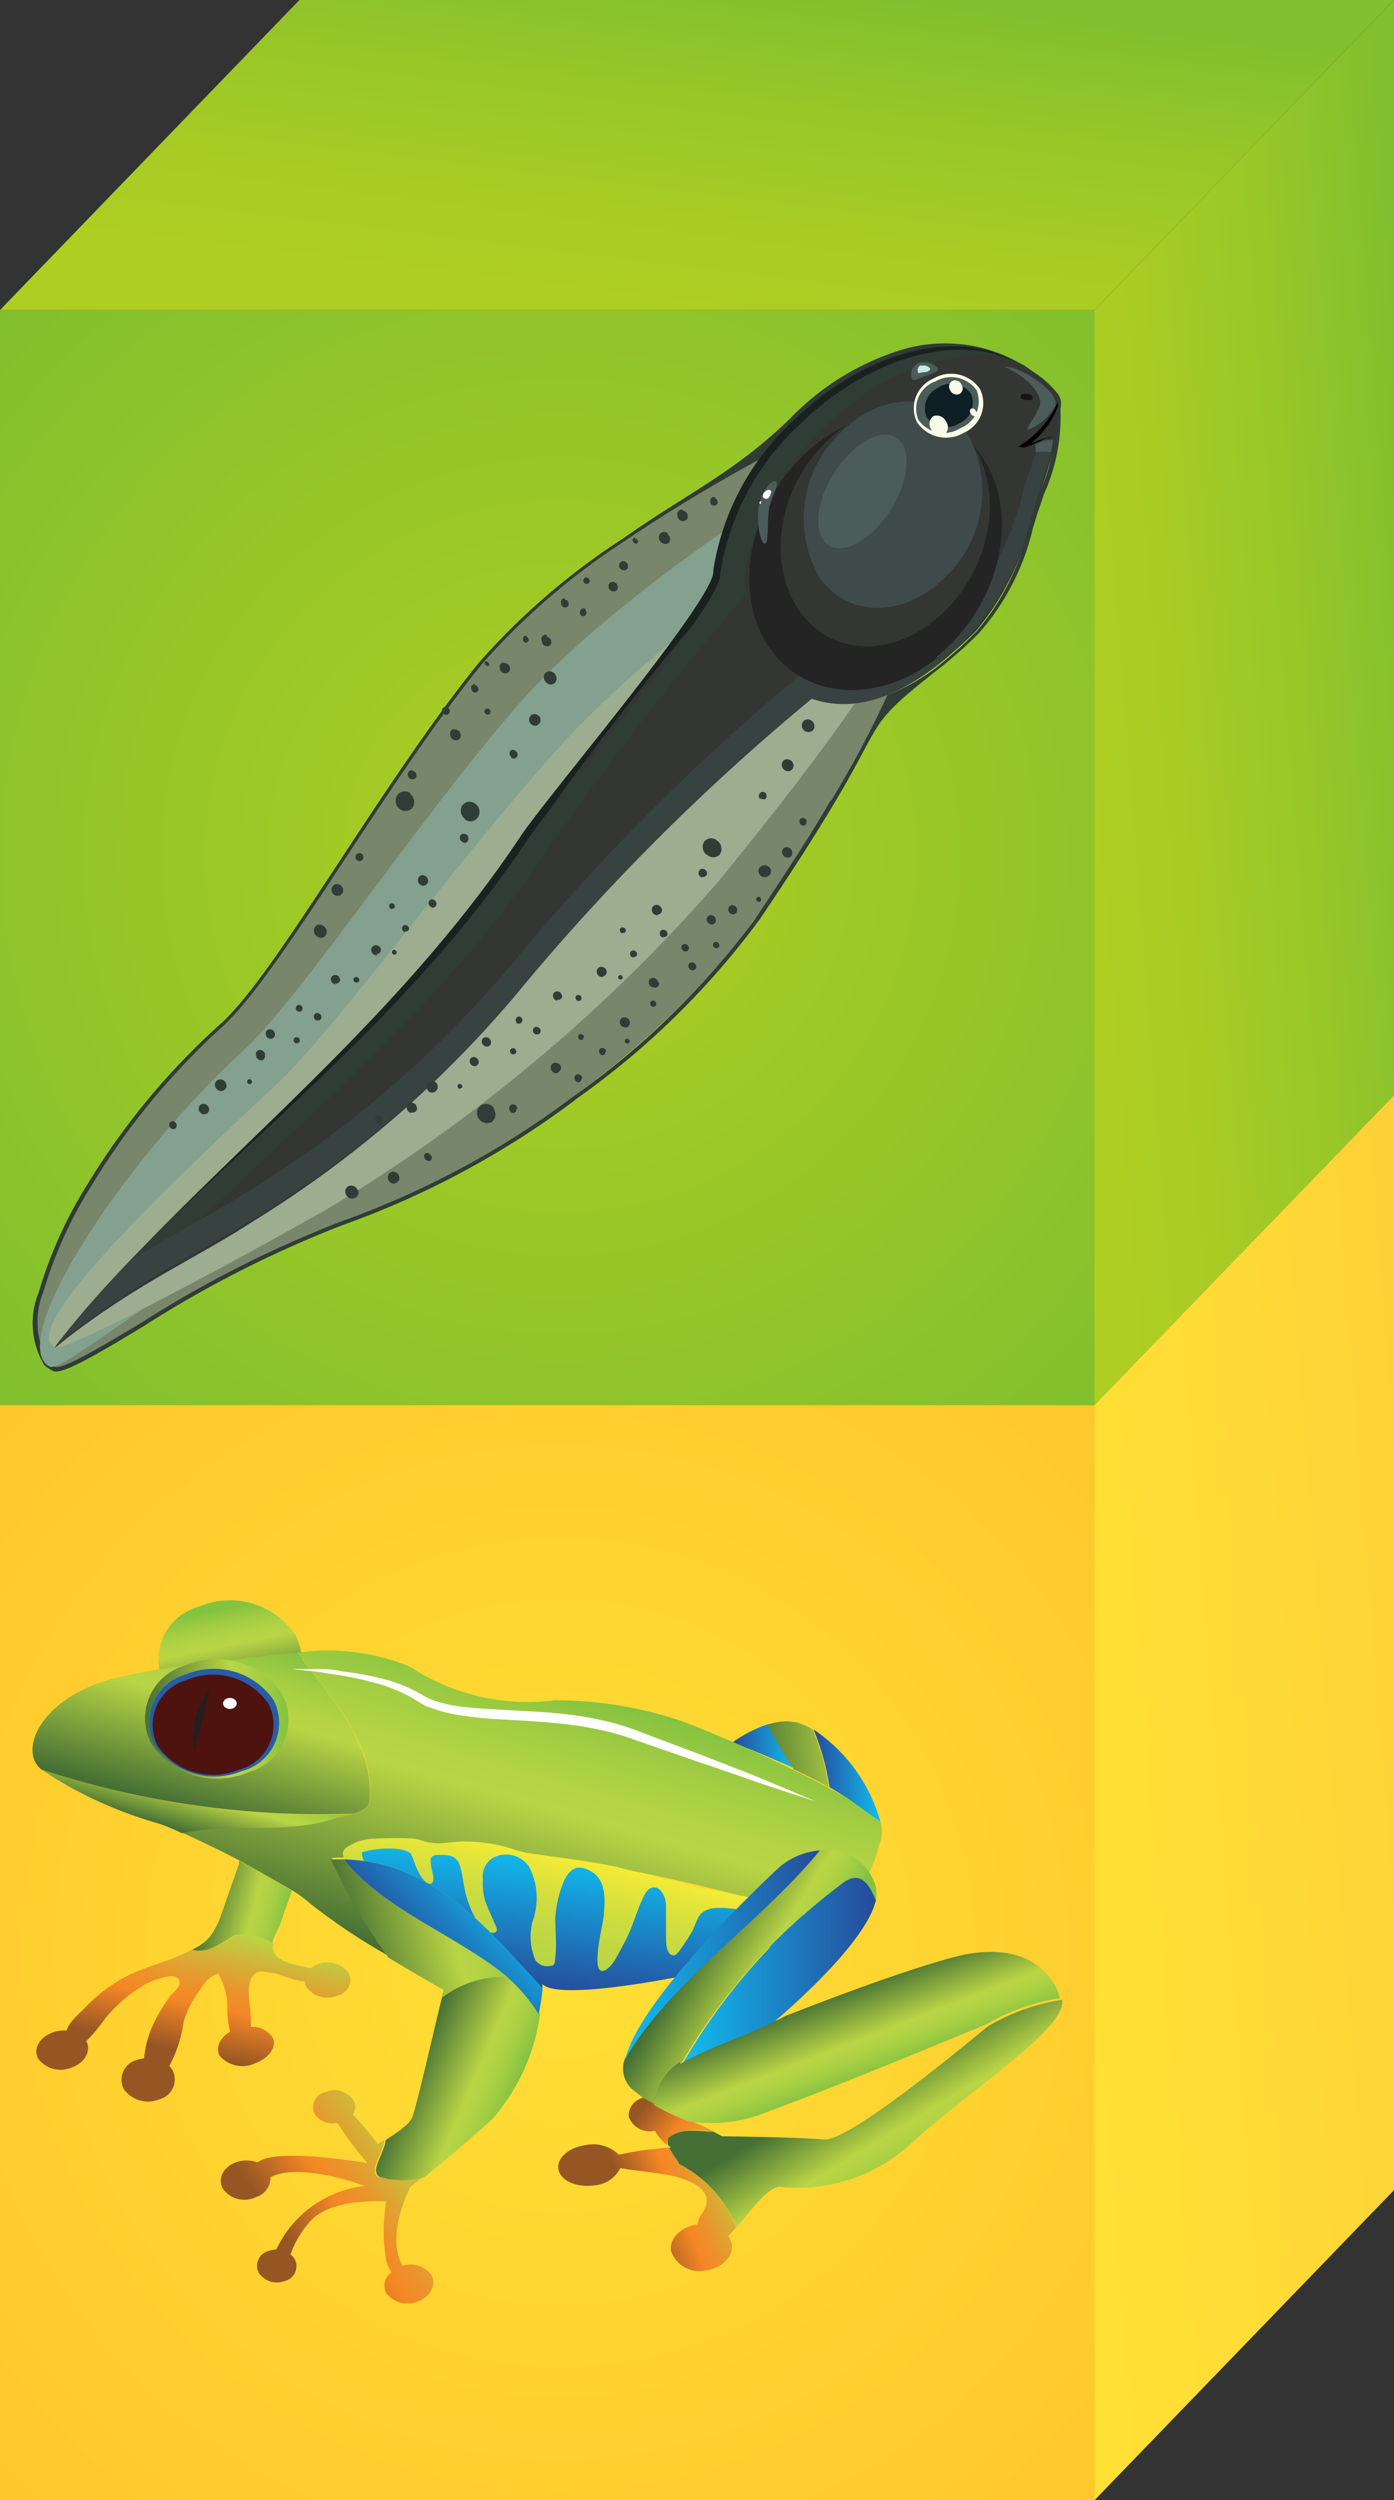 <svg id="Layer_1" data-name="Layer 1" xmlns="http://www.w3.org/2000/svg" xmlns:xlink="http://www.w3.org/1999/xlink" viewBox="0 0 53.12 95.24"><rect x="0" y="0" width="53.12" height="95.24" fill="#333333" stroke="none"/><defs><style>.cls-1{fill:url(#radial-gradient);}.cls-2{fill:url(#linear-gradient);}.cls-3{fill:url(#linear-gradient-2);}.cls-4{fill:url(#linear-gradient-3);}.cls-5{fill:url(#linear-gradient-4);}.cls-6{fill:url(#linear-gradient-5);}.cls-7{fill:url(#linear-gradient-6);}.cls-8{fill:url(#linear-gradient-7);}.cls-9{fill:url(#linear-gradient-8);}.cls-10{fill:url(#linear-gradient-9);}.cls-11{fill:url(#linear-gradient-10);}.cls-12{fill:url(#linear-gradient-11);}.cls-13{fill:url(#linear-gradient-12);}.cls-14{fill:url(#linear-gradient-13);}.cls-15{fill:url(#linear-gradient-14);}.cls-16{fill:url(#linear-gradient-15);}.cls-17{fill:url(#linear-gradient-16);}.cls-18{fill:url(#linear-gradient-17);}.cls-19{fill:url(#linear-gradient-18);}.cls-20{fill:url(#linear-gradient-19);}.cls-21{fill:url(#radial-gradient-2);}.cls-22{fill:url(#radial-gradient-3);}.cls-23{fill:url(#linear-gradient-20);}.cls-24{fill:url(#linear-gradient-21);}.cls-25{fill:url(#linear-gradient-22);}.cls-26{fill:url(#linear-gradient-23);}.cls-27{fill:url(#linear-gradient-24);}.cls-28{fill:url(#linear-gradient-25);}.cls-29{fill:#221f1f;}.cls-30,.cls-44{fill:#fff;}.cls-31{fill:url(#radial-gradient-4);}.cls-32{fill:url(#linear-gradient-26);}.cls-33{fill:url(#linear-gradient-27);}.cls-34{fill:#78866c;}.cls-34,.cls-36,.cls-37,.cls-38,.cls-39,.cls-40,.cls-41,.cls-42,.cls-43,.cls-44,.cls-45,.cls-46,.cls-47,.cls-48,.cls-49,.cls-50{fill-rule:evenodd;}.cls-35,.cls-40{fill:#303c36;}.cls-36{fill:#84a18f;}.cls-37{fill:#9dad90;}.cls-38{fill:#192121;}.cls-39{fill:#333633;}.cls-41{fill:#384240;}.cls-42{fill:#242424;}.cls-43{fill:#4b5c5a;}.cls-45{fill:#3e4b4a;}.cls-46{fill:#151515;}.cls-48{fill:#f9fae8;}.cls-49{fill:#0e1f26;}.cls-50{fill:#c9e8e7;}</style><radialGradient id="radial-gradient" cx="-15.03" cy="-529.91" r="29.82" gradientTransform="translate(-519.14 89.7) rotate(90) scale(1.02 1.02)" gradientUnits="userSpaceOnUse"><stop offset="0" stop-color="#ffe035"/><stop offset="1" stop-color="#ffc62b"/></radialGradient><linearGradient id="linear-gradient" x1="-46.18" y1="-506.52" x2="-32.87" y2="-504.89" gradientTransform="translate(-479.11 86.9) rotate(90)" gradientUnits="userSpaceOnUse"><stop offset="0" stop-color="#ffd138"/><stop offset="0.44" stop-color="#ffda36"/><stop offset="1" stop-color="#ffe035"/></linearGradient><linearGradient id="linear-gradient-2" x1="-18.97" y1="-533.57" x2="-17.89" y2="-519.72" xlink:href="#linear-gradient"/><linearGradient id="linear-gradient-3" x1="-1972.62" y1="61.3" x2="-1971.92" y2="64.76" gradientTransform="translate(1981)" gradientUnits="userSpaceOnUse"><stop offset="0" stop-color="#84c241"/><stop offset="0.02" stop-color="#89c441"/><stop offset="0.17" stop-color="#a3cd43"/><stop offset="0.3" stop-color="#b3d345"/><stop offset="0.4" stop-color="#b9d545"/><stop offset="1" stop-color="#456f34"/></linearGradient><linearGradient id="linear-gradient-4" x1="-1973.29" y1="72.46" x2="-1970.17" y2="73.24" gradientTransform="translate(1981)" gradientUnits="userSpaceOnUse"><stop offset="0" stop-color="#456f34"/><stop offset="0.6" stop-color="#b9d545"/><stop offset="0.7" stop-color="#b3d345"/><stop offset="0.83" stop-color="#a3cd43"/><stop offset="0.98" stop-color="#89c441"/><stop offset="1" stop-color="#84c241"/></linearGradient><linearGradient id="linear-gradient-5" x1="-1972.89" y1="73.36" x2="-1973.97" y2="78.19" gradientTransform="translate(1981)" gradientUnits="userSpaceOnUse"><stop offset="0" stop-color="#b9d545"/><stop offset="0.24" stop-color="#d5b136"/><stop offset="0.47" stop-color="#ec922a"/><stop offset="0.61" stop-color="#f58725"/><stop offset="1" stop-color="#965624"/></linearGradient><linearGradient id="linear-gradient-6" x1="-1953.08" y1="66.54" x2="-1950.71" y2="66.54" gradientTransform="translate(1981)" gradientUnits="userSpaceOnUse"><stop offset="0" stop-color="#264b9b"/><stop offset="1" stop-color="#10bef0"/></linearGradient><linearGradient id="linear-gradient-7" x1="-1949.99" y1="67.64" x2="-1947.45" y2="67.64" xlink:href="#linear-gradient-6"/><linearGradient id="linear-gradient-8" x1="-1952.42" y1="67.04" x2="-1946.34" y2="66.42" xlink:href="#linear-gradient-4"/><linearGradient id="linear-gradient-9" x1="-1973.92" y1="69.81" x2="-1973.26" y2="67.48" xlink:href="#linear-gradient-4"/><linearGradient id="linear-gradient-10" x1="-1973.73" y1="68.94" x2="-1971.87" y2="62.37" xlink:href="#linear-gradient-4"/><linearGradient id="linear-gradient-11" x1="-1962.29" y1="75.41" x2="-1959.17" y2="64.42" xlink:href="#linear-gradient-4"/><linearGradient id="linear-gradient-12" x1="-1958.93" y1="76.03" x2="-1958.35" y2="70.73" xlink:href="#linear-gradient-6"/><linearGradient id="linear-gradient-13" x1="-7193.27" y1="75.08" x2="-7185.86" y2="75.08" gradientTransform="matrix(-1, 0, 0, 1, -7159.89, 0)" xlink:href="#linear-gradient-6"/><linearGradient id="linear-gradient-14" x1="-1952.83" y1="82.64" x2="-1956.86" y2="84.32" xlink:href="#linear-gradient-5"/><linearGradient id="linear-gradient-15" x1="-1953.17" y1="82.58" x2="-1956.5" y2="80.27" xlink:href="#linear-gradient-5"/><linearGradient id="linear-gradient-16" x1="-1954.44" y1="74.12" x2="-1950.91" y2="76.28" xlink:href="#linear-gradient-4"/><linearGradient id="linear-gradient-17" x1="-1948.02" y1="79" x2="-1945.92" y2="82.48" xlink:href="#linear-gradient-4"/><linearGradient id="linear-gradient-18" x1="-1949.15" y1="75.84" x2="-1947.91" y2="79.05" xlink:href="#linear-gradient-4"/><linearGradient id="linear-gradient-19" x1="-7170.91" y1="65.49" x2="-7165.41" y2="65.49" gradientTransform="matrix(-1, 0, 0, 1, -7159.89, 0)" xlink:href="#linear-gradient-3"/><radialGradient id="radial-gradient-2" cx="-7519.89" cy="62.7" r="2.27" gradientTransform="matrix(-1.25, 0, 0, 1.02, -9382.69, 1.13)" gradientUnits="userSpaceOnUse"><stop offset="0" stop-color="#3066af"/><stop offset="0.71" stop-color="#2b60ab"/><stop offset="1" stop-color="#285ca8"/></radialGradient><radialGradient id="radial-gradient-3" cx="-7519.84" cy="62.82" r="2.12" gradientTransform="matrix(-1.25, 0, 0, 1.02, -9382.69, 1.13)" gradientUnits="userSpaceOnUse"><stop offset="0" stop-color="#ed4523"/><stop offset="0.13" stop-color="#e74322"/><stop offset="0.3" stop-color="#d73e20"/><stop offset="0.49" stop-color="#bb351d"/><stop offset="0.69" stop-color="#952918"/><stop offset="0.91" stop-color="#651912"/><stop offset="1" stop-color="#4e120f"/></radialGradient><linearGradient id="linear-gradient-20" x1="-1959.76" y1="70.44" x2="-1960.66" y2="74.53" gradientTransform="translate(1981)" gradientUnits="userSpaceOnUse"><stop offset="0" stop-color="#fbed34"/><stop offset="0.17" stop-color="#e9e739"/><stop offset="0.49" stop-color="#cfdd3f"/><stop offset="0.78" stop-color="#bfd744"/><stop offset="1" stop-color="#b9d545"/></linearGradient><linearGradient id="linear-gradient-21" x1="-7191.14" y1="74.46" x2="-7183.73" y2="74.46" gradientTransform="matrix(-1, 0, 0, 1, -7159.89, 0)" xlink:href="#linear-gradient-6"/><linearGradient id="linear-gradient-22" x1="-1964.71" y1="82.25" x2="-1969.81" y2="85.71" xlink:href="#linear-gradient-5"/><linearGradient id="linear-gradient-23" x1="-1967.83" y1="73.91" x2="-1961.53" y2="72.12" xlink:href="#linear-gradient-4"/><linearGradient id="linear-gradient-24" x1="-1965.24" y1="78.65" x2="-1961.64" y2="80.18" xlink:href="#linear-gradient-4"/><linearGradient id="linear-gradient-25" x1="-1965.11" y1="74.68" x2="-1962.15" y2="71.79" xlink:href="#linear-gradient-6"/><radialGradient id="radial-gradient-4" cx="-55.96" cy="-529.91" r="29.82" gradientTransform="translate(-519.14 89.7) rotate(90) scale(1.02 1.02)" gradientUnits="userSpaceOnUse"><stop offset="0" stop-color="#afce22"/><stop offset="1" stop-color="#81bf2e"/></radialGradient><linearGradient id="linear-gradient-26" x1="-87.9" y1="-506.52" x2="-74.59" y2="-504.89" gradientTransform="translate(-479.11 86.9) rotate(90)" gradientUnits="userSpaceOnUse"><stop offset="0" stop-color="#81bf2e"/><stop offset="0.36" stop-color="#98c728"/><stop offset="0.72" stop-color="#a9cc24"/><stop offset="1" stop-color="#afce22"/></linearGradient><linearGradient id="linear-gradient-27" x1="-60.69" y1="-533.57" x2="-59.6" y2="-519.72" xlink:href="#linear-gradient-26"/></defs><title>group-two</title><rect class="cls-1" y="53.52" width="41.71" height="41.72"/><polygon class="cls-2" points="11.41 41.72 0 53.52 41.71 53.52 53.12 41.72 11.41 41.72"/><polygon class="cls-3" points="53.12 41.72 41.71 53.52 41.71 95.24 53.12 83.43 53.12 41.72"/><path class="cls-4" d="M6.28,64.19a3,3,0,0,0,3.64,1.1,2.09,2.09,0,0,0,1.34-3,3,3,0,0,0-3.64-1.1A2.09,2.09,0,0,0,6.28,64.19Z"/><path class="cls-5" d="M8.95,73.72a1.88,1.88,0,0,1,1.42.33,1.6,1.6,0,0,1,.22-.55,4.17,4.17,0,0,0,.22-.6c.1-.27.2-.55.3-.83l0-.06-2-1.13,0,.12c-.23.65-.46,1.3-.7,2a3.25,3.25,0,0,1-.42.79,1.88,1.88,0,0,1-.53.41l-.19.11C7.93,74.44,8.44,74,8.95,73.72Z"/><path class="cls-6" d="M13.28,75.15a1,1,0,0,0-1.18-.32,1,1,0,0,0-.26.15c-.55-.14-1.2-.19-1.42-.64a.5.5,0,0,1,0-.29,1.88,1.88,0,0,0-1.42-.33c-.51.25-1,.72-1.7.55-.78.45-1.81.63-2.6,1.08a5.79,5.79,0,0,0-1.39,1.06c-.25.27-.67.59-.77.94a1.3,1.3,0,0,0-.55.08c-.5.19-.74.64-.53,1a1.07,1.07,0,0,0,1.29.32c.49-.18.73-.62.54-1A6.4,6.4,0,0,0,4,76.9a5.73,5.73,0,0,1,1.5-1.29c.2-.11,1.35-.64,1.35-.06,0,.17-.28.37-.38.51a6.53,6.53,0,0,0-.48.76,4,4,0,0,0-.5,1.59,1.22,1.22,0,0,0-.27.06.78.78,0,0,0-.51,1.1,1.13,1.13,0,0,0,1.36.4.78.78,0,0,0,.51-1.1.82.82,0,0,0-.13-.17A4.92,4.92,0,0,0,7,77a3.62,3.62,0,0,1,.58-1.13c.21-.31.32-.55.73-.69a2.47,2.47,0,0,1,.35,1.41,4,4,0,0,0,.11.8c-.39.24-.57.61-.4.92a1.15,1.15,0,0,0,1.37.28c.55-.21.84-.67.63-1a.92.92,0,0,0-.81-.38c0-.1,0-.2,0-.31,0-.42-.26-1.44.18-1.73.23-.15.53,0,.76,0a9.51,9.51,0,0,0,.94.3l.17,0a.56.56,0,0,0,.07.23,1,1,0,0,0,1.18.32C13.26,75.92,13.48,75.5,13.28,75.15Z"/><path class="cls-7" d="M27.92,66.37s1.17.46,2.37,1a15,15,0,0,1-1-1.7A5.24,5.24,0,0,0,27.92,66.37Z"/><path class="cls-8" d="M33.55,69.4A6.25,6.25,0,0,0,31,65.88a9.49,9.49,0,0,1,.61,2.2c.24.14.47.28.65.41Z"/><path class="cls-9" d="M30.46,65.64a2,2,0,0,0-1.21.06,15,15,0,0,0,1,1.7c.46.22.93.45,1.33.68a9.49,9.49,0,0,0-.61-2.2A3.44,3.44,0,0,0,30.46,65.64Z"/><path class="cls-10" d="M6,69.45a6.8,6.8,0,0,1,.92.38H7c1.94-.37,3.88.09,5.82-.56a5.73,5.73,0,0,0,.62-.16A34.23,34.23,0,0,1,1.58,67.41,15.71,15.71,0,0,0,6,69.45Z"/><path class="cls-11" d="M14.08,68.6c.2-2.05-1.37-3.89-2.77-5.64a26.74,26.74,0,0,0-3.07.4,19.59,19.59,0,0,0-4,.61C2,64.55.88,66.17,1.34,67.12a1.05,1.05,0,0,0,.24.29,34.23,34.23,0,0,0,11.87,1.68C13.78,69,14.08,68.83,14.08,68.6Z"/><path class="cls-12" d="M33.49,70.29a1.19,1.19,0,0,0,.06-.89h0l-1.28-.92A52.79,52.79,0,0,0,26,65.57a15.12,15.12,0,0,0-4.84-.8,8.22,8.22,0,0,1-5.54-1.28,8.22,8.22,0,0,0-4.3-.53c1.39,1.75,3,3.58,2.77,5.64,0,.37-.8.56-1.25.65-1.94.65-3.88.19-5.82.56H6.94c.59.27,1.4.65,2.2,1.07l2,1.13a5.37,5.37,0,0,1,.69.51,23.06,23.06,0,0,0,3,2,21.88,21.88,0,0,1-2.19-3.74,6.87,6.87,0,0,1,1.15,0c-.2-.21,0-.39-.17-.64,6.25,0,11.85,1.28,17.76,2.91l.53-.36A3.79,3.79,0,0,0,33.49,70.29Z"/><path class="cls-13" d="M13.77,70.88c3.1.39,5.06,2.88,6.9,4.89,0-.12,0-.19,0-.19.57.62,4.76-.19,5.19-.28a17.53,17.53,0,0,0,5.48-2.17C25.45,71.52,20,70.24,13.72,70.24,13.84,70.49,13.57,70.67,13.77,70.88Z"/><path class="cls-14" d="M33.38,72.37c-.3-.7-.65-1.16-1.37-.56a22.8,22.8,0,0,0-6,6.81c1.23-.72,2.67-1.13,4-1.82l-.48.19S33,74.11,33.38,72.37Z"/><path class="cls-15" d="M25.5,81.81a13.1,13.1,0,0,0-1.92.27,1.39,1.39,0,0,0-1.24-.37c-.67.09-1.14.5-1.06.93s.69.7,1.36.61a1.22,1.22,0,0,0,1-.66c.66.12,1.71.2,2.2.35.79.24,1.39.65.93,1.34a1.5,1.5,0,0,0-.2.46h0c-.63.08-1.07.55-1,1a1.14,1.14,0,0,0,1.32.75c.63-.08,1.07-.55,1-1a.76.76,0,0,0-.14-.31l.3-.32a4.57,4.57,0,0,0-2.19-2.43C25.85,82.31,25.61,82.07,25.5,81.81Z"/><path class="cls-16" d="M25.47,81.44c.51-.43,1.13-.28,1.72-.25-.22-.11-.52-.26-.83-.38a16.6,16.6,0,0,1-1.83-.9.69.69,0,0,0-.57.73.86.86,0,0,0,1,.53h0a1.88,1.88,0,0,0,.45.54A.42.42,0,0,1,25.47,81.44Z"/><path class="cls-17" d="M26,78.54a22.91,22.91,0,0,1,6-6.73c.72-.61,1.07-.15,1.37.56a1.12,1.12,0,0,0,0-.51,1.91,1.91,0,0,0-2.15-1.37c-2.17,2.67-5.77,5.07-7.41,7.94a1.07,1.07,0,0,0,.25,1.13l.45.36.51.27A2.17,2.17,0,0,1,26,78.54Z"/><path class="cls-18" d="M31.41,81.5c-1-.09-3.89-.12-3.89-.12l-.34-.18c-.6,0-1.22-.18-1.72.25a.42.42,0,0,0,0,.27l.11.09H25.5c.11.26.35.5.37.62a4.57,4.57,0,0,1,2.19,2.43c.57-.65,1.13-1.49,1.64-1.56a6.37,6.37,0,0,0,5-1.63c2.17-2,6-4.42,5.77-5.49a8,8,0,0,0-2.81,1C37.18,77.56,32.39,81.59,31.41,81.5Z"/><path class="cls-19" d="M36.21,74.59c-2.16.6-5.14,1.76-6.29,2.21-1.29.7-2.72,1.1-4,1.82l0-.08a2.17,2.17,0,0,0-1,1.65,10,10,0,0,0,1.32.62,5.64,5.64,0,0,0,3.12-.41c2.17-.77,8.21-3.28,8.21-3.28l0,0a8,8,0,0,1,2.81-1,.51.51,0,0,0,0-.05C40.1,75.08,38.94,73.83,36.21,74.59Z"/><path class="cls-20" d="M5.77,66.43a3,3,0,0,0,3.64,1.1,2.09,2.09,0,0,0,1.34-3,3,3,0,0,0-3.64-1.1A2.09,2.09,0,0,0,5.77,66.43Z"/><path class="cls-21" d="M5.9,66.47a2.75,2.75,0,0,0,3.31,1,1.9,1.9,0,0,0,1.22-2.7,2.76,2.76,0,0,0-3.31-1A1.9,1.9,0,0,0,5.9,66.47Z"/><path class="cls-22" d="M6,66.49a2.57,2.57,0,0,0,3.09.93,1.77,1.77,0,0,0,1.14-2.52A2.57,2.57,0,0,0,7.11,64,1.77,1.77,0,0,0,6,66.49Z"/><path class="cls-23" d="M28.22,72.21a21.1,21.1,0,0,1-2.11-.44c-.44-.11-.89-.2-1.32-.34-.21-.07-.43-.09-.65-.14s-.48-.14-.72-.19c-.65-.13-1.28-.23-1.94-.32-.41-.05-.82-.09-1.23-.16s-.76-.22-1.16-.31a6.22,6.22,0,0,0-1.48-.16c-.36,0-.69.09-1.07.06s-.51-.14-.77-.17a12.49,12.49,0,0,0-1.46,0,2,2,0,0,0-1,.27c-.21.12-.3.24-.21.43a.6.6,0,0,0,.42.31c.21.07.29,0,.34-.07s-.17-.44,0-.44a3.59,3.59,0,0,1,1.42-.09h0a1,1,0,0,1,.32.12c.09.06.09.13.13.22s.13.35.21.51.3.52.49.45,0-.55,0-.67-.13-.42.26-.42.7,0,.83.4.13.78.25,1.16a3.84,3.84,0,0,0,.37.9c.1.16.36.54.66.51s0-.39,0-.49a7.12,7.12,0,0,1-.32-.76,2.4,2.4,0,0,1-.08-.81.81.81,0,0,1,.39-.8,1.05,1.05,0,0,1,1.37.34,2.57,2.57,0,0,1,.16,2,2.23,2.23,0,0,0,.08,1.55.53.53,0,0,0,.54.23c.22,0,.2-.13.22-.31.06-.5,0-1,0-1.52a4.35,4.35,0,0,1,.32-1.38c.14-.32.38-.66.84-.49.81.29.74,1.14.69,1.75,0,.25-.5,2.1-.07,2.14.23,0,.45-.34.53-.48s.31-.56.45-.85c.24-.52.38-1.06.64-1.57.11-.22.35-.41.6-.18a.94.94,0,0,1,.22.62c0,.39,0,.78,0,1.17,0,.16,0,.54.17.66s.3-.08.39-.21a7.84,7.84,0,0,0,.47-.73,5.15,5.15,0,0,1,.22-.51c.34-.5,1.15-.28,1.7-.25.2,0,.51,0,.56-.22S28.41,72.24,28.22,72.21Z"/><path class="cls-24" d="M31.24,70.49a2.67,2.67,0,0,0-1.63.72S24.42,76,23.83,78.43C25.47,75.56,29.07,73.16,31.24,70.49Z"/><path class="cls-25" d="M14.42,82.93c-.39-.24.15-.83.23-1.41l-.26.15a13.53,13.53,0,0,0-.94-1.12.52.52,0,0,0,0-.57.87.87,0,0,0-1.05-.29.6.6,0,0,0-.41.84.84.84,0,0,0,.87.34A13.19,13.19,0,0,0,14,82.4s-3.05-.53-4-.13l-.2.1a1.2,1.2,0,0,0-.81,0c-.48.18-.71.62-.5,1a1,1,0,0,0,1.25.33.78.78,0,0,0,.57-.76c1.11-.6,3.59.33,3.59.33a4.25,4.25,0,0,0-3.37,2.42l0,0a.89.89,0,0,0-.3.06.58.58,0,0,0-.37.83.84.84,0,0,0,1,.31.58.58,0,0,0,.37-.83.63.63,0,0,0-.16-.18,3.57,3.57,0,0,1,.65-1.14c.77-1.07,3-.87,3-.87a6.55,6.55,0,0,0,0,2.26,1.51,1.51,0,0,0,.2.43.61.61,0,0,0-.2.79,1,1,0,0,0,1.22.31c.47-.18.7-.61.5-1a1,1,0,0,0-1.1-.35v0c-.67-1.18.3-3,.3-3l.55-.44A3.07,3.07,0,0,1,14.42,82.93Z"/><path class="cls-26" d="M19.33,75.32l-.23-.2c-2-1.53-4.53-2.44-6-4.29h-.49a21.88,21.88,0,0,0,2.19,3.74c1.12.68,2.1,1.23,2.1,1.23l-.07.3A3.85,3.85,0,0,1,19.33,75.32Z"/><path class="cls-27" d="M16.84,76.1c-.25,1-1,4.29-1.14,4.58s-.68.63-1,.84c-.08.58-.62,1.17-.23,1.41a3.07,3.07,0,0,0,1.71,0c.57-.46,1.53-1.25,2.58-2.21a7.63,7.63,0,0,0,1.82-4,6.28,6.28,0,0,0-1.19-1.41A3.85,3.85,0,0,0,16.84,76.1Z"/><path class="cls-28" d="M13.1,70.83c1.47,1.85,4,2.76,6,4.29a6.42,6.42,0,0,1,1.43,1.61c.08-.42.13-.76.15-1C18.7,73.62,16.6,70.92,13.1,70.83Z"/><path class="cls-29" d="M7.42,66.7,8,64.31A3.08,3.08,0,0,0,7.42,66.7Z"/><ellipse class="cls-30" cx="8.76" cy="64.89" rx="0.26" ry="0.21"/><path class="cls-30" d="M11.13,63.58h.24l.67,0c.29,0,.64,0,1,.09a11.45,11.45,0,0,1,1.33.23,5.93,5.93,0,0,1,1.5.54l.18.1.17.1.17.08.19.07a4.76,4.76,0,0,0,.83.2c.59.09,1.22.11,1.87.15s1.31.06,2,.13a13.51,13.51,0,0,1,2,.34,8.66,8.66,0,0,1,.92.29l.85.32,1.62.61,1.44.56.64.25.57.24.93.39.59.25.21.09-.22-.07-.62-.2-1-.33-.59-.2L28,67.59l-1.47-.5-1.64-.57-.86-.3c-.29-.1-.58-.19-.88-.26a13.11,13.11,0,0,0-1.89-.31c-.64-.07-1.3-.1-1.94-.14a16.78,16.78,0,0,1-1.92-.19,4.73,4.73,0,0,1-.9-.24L16.25,65l-.2-.11-.18-.11-.16-.1a6,6,0,0,0-1.38-.56c-.46-.13-.89-.22-1.28-.29l-1-.15-.66-.07Z"/><rect class="cls-31" y="11.81" width="41.71" height="41.72"/><polygon class="cls-32" points="11.41 0 0 11.81 41.71 11.81 53.12 0 11.41 0"/><polygon class="cls-33" points="53.12 0 41.71 11.81 41.71 53.52 53.12 41.72 53.12 0"/><path class="cls-34" d="M28.76,35C25.95,39.13,19.24,44.46,13,46.56c-4.67,1.56-10.39,6-11,5.54-2.23-1.51,1.67-8.85,6.35-13,2.23-2,6.23-9.31,9.95-13.86s12.28-8.64,12.49-8.87c7.6,2.2,4.32,9.43-2,18.66"/><path class="cls-35" d="M21.88,41.93a33.43,33.43,0,0,1-8.83,4.74,42.75,42.75,0,0,0-7.61,3.87C3.63,51.63,2.28,52.43,2,52.21A1.37,1.37,0,0,1,1.69,52a3.09,3.09,0,0,1-.21-2.78,16.45,16.45,0,0,1,1.85-4.1,27.22,27.22,0,0,1,5-6.05c1.17-1,2.85-3.6,4.72-6.43,1.66-2.52,3.47-5.27,5.22-7.42a26.5,26.5,0,0,1,5.51-4.73C26.14,18.82,28,18,30.1,15.95a10,10,0,0,1,4.31-2.64,5.75,5.75,0,0,1,4.28.43l.37.2.34.24a3.72,3.72,0,0,1,.84.74.64.64,0,0,1,.17.63l0,.06,0,0a7.12,7.12,0,0,1-.62,3.19c-.09.28-.19.55-.28.83l-.15.49a9.2,9.2,0,0,1-2.06,4,16.22,16.22,0,0,1-1.39,1.25c-2.93,2.3-2.11,1.85-4.09,5.18-.85,1.42-1.82,2.92-2.87,4.47a30.57,30.57,0,0,1-7,6.85m9.74-11.4a39.77,39.77,0,0,0,2.13-4v0h0a7.47,7.47,0,0,0,2-1.15,16.14,16.14,0,0,0,1.37-1.24,9.1,9.1,0,0,0,2-4l.15-.49c.09-.28.19-.56.28-.84a6.94,6.94,0,0,0,.61-3.14v0l0-.06,0-.06c.06-.12,0-.29-.15-.47a3.56,3.56,0,0,0-.8-.7h0L39,14.07l-.36-.19h0a5.18,5.18,0,0,0-4-.31,10.17,10.17,0,0,0-4.36,2.61q-.28.27-.52.55t-.48.58h0c-1.34.73-3.38,1.88-5.43,3.27a26.38,26.38,0,0,0-5.48,4.71c-1.74,2.14-3.55,4.89-5.21,7.41-1.87,2.85-3.55,5.4-4.74,6.46a27.09,27.09,0,0,0-4.93,6,16.32,16.32,0,0,0-1.84,4.06,3,3,0,0,0,.18,2.63,1.2,1.2,0,0,0,.23.2c.25.17,1.57-.61,3.34-1.67A42.84,42.84,0,0,1,13,46.53a33.31,33.31,0,0,0,8.79-4.72,30.43,30.43,0,0,0,7-6.82C29.81,33.44,30.78,32,31.63,30.53Z"/><path class="cls-36" d="M27.35,33.52A48.93,48.93,0,0,1,12.15,45.7c-4.22,2-9.76,6.64-10.26,6.36-1.69-.94,2.73-7.75,7.34-12,2.2-2,6.69-8.82,10.54-13.24s11.77-9.17,12-9.4c6.18.71,2.31,7.32-4.41,16.08"/><path class="cls-37" d="M27.39,33.56A62,62,0,0,1,12.48,46.05c-4,2.27-10,5.46-10.38,5.27-1.41-.65,3.79-5.67,8.37-9.95,2.18-2,6.93-8.57,10.85-12.92S32.83,19,33.05,18.79c5.46-.05,1.28,6.25-5.66,14.77"/><path class="cls-38" d="M3.81,49.69c-.64.43-1,1.08-1.72,1.66C6.82,45.2,14.5,39.86,19.83,31.87c1.07-1.61,7.53-9.18,7.35-10.14a9.8,9.8,0,0,1,3-5.66c2.73-2.69,6.28-3.59,8.45-2.3-2.19-.86-5.39.1-7.9,2.57a9.79,9.79,0,0,0-3,5.66c.18,1-6.27,8.53-7.35,10.14C15.57,39.36,8.6,44.28,3.81,49.69"/><path class="cls-39" d="M31,26.56A84.06,84.06,0,0,0,20.05,37.42a41.56,41.56,0,0,1-10.4,9.1C7.38,48,5.11,48.92,2.09,51.34,6.82,45.2,14.8,40,20.13,32a109.81,109.81,0,0,1,7.47-9.59q-.07-.27-.13-.55a9.79,9.79,0,0,1,3-5.66c2.9-2.86,6.72-3.69,8.84-2,.6.41,1.13.94,1,1.27l-.06.12c.2,1.12-.42,2.53-.9,4a10.31,10.31,0,0,1-2.2,4.49C36,25.15,33.62,27.51,31,26.56"/><path class="cls-40" d="M32,26.75l-.12,0,0,0H32M21,32.18a109.73,109.73,0,0,1,7.48-9.59q-.07-.27-.13-.55a9.79,9.79,0,0,1,3-5.66A8.88,8.88,0,0,1,38,13.52c-2.17-.65-5.18.34-7.56,2.68a9.79,9.79,0,0,0-3,5.66c.18,1-6.27,8.53-7.35,10.14-5.32,8-13.31,13.17-18,19.31A31.79,31.79,0,0,1,4.77,49.4C9.55,44.12,16.34,39.25,21,32.18Z"/><path class="cls-41" d="M30.93,26.59a83,83,0,0,0-10.86,10.8,41.09,41.09,0,0,1-10.34,9c-2.26,1.42-4.52,2.38-7.52,4.79A38.54,38.54,0,0,1,5,48c1.6-1,3-1.7,4.43-2.6a41.09,41.09,0,0,0,10.34-9,83.07,83.07,0,0,1,10.86-10.8c2.64,1,5-1.39,6.12-2.45A10.22,10.22,0,0,0,39,18.63c.89-2.8.91-1.9,1-1.59s0,.31-.69,2.63A10.22,10.22,0,0,1,37,24.15c-1.07,1.05-3.47,3.4-6.12,2.45"/><path class="cls-42" d="M35.73,25.05c-2.33,1.87-5.27,1.59-6.57-.63S28.71,18.9,31,17s5.27-1.59,6.57.63.45,5.52-1.88,7.39"/><path class="cls-43" d="M29.31,19.36c-.09.51,0,1.36-.17,1.35s-.32-.86-.23-1.37.42-1.06.63-1-.13.52-.23,1"/><path class="cls-44" d="M29.18,19c.06,0,.08,0,.12-.05a.63.63,0,0,0,.09-.23c-.12-.21-.52.21-.21.28"/><path class="cls-44" d="M29,19.16s0,0,0,0a.18.18,0,0,0,0-.07c-.05,0-.11.11,0,.1"/><path class="cls-39" d="M36,23.28c-1.79,1.78-4.27,1.8-5.53,0s-.84-4.65,1-6.44,4.27-1.8,5.53,0,.83,4.65-1,6.44"/><path class="cls-45" d="M36,22c-1.54,1.54-3.68,1.55-4.77,0a4.51,4.51,0,0,1,.83-5.55c1.55-1.54,3.68-1.55,4.77,0A4.51,4.51,0,0,1,36,22"/><path class="cls-43" d="M33.88,19.52c-.74,1.11-1.8,1.65-2.36,1.21s-.42-1.7.33-2.81,1.8-1.65,2.36-1.21.41,1.7-.33,2.81"/><path class="cls-43" d="M39.43,16.94a1.77,1.77,0,0,1,.69-.19,3.33,3.33,0,0,1-.06.48h0a2.6,2.6,0,0,0-.6,0,2.29,2.29,0,0,0,0-.26"/><path class="cls-43" d="M39.13,16.39a2,2,0,0,0,1.07-.91c.26-.54-1.42-1.57-1.92-1.51.94.42,1.52,1.14,1.32,1.55-.36.74-.22.3-.47.87"/><path class="cls-46" d="M39.12,15c-.12,0-.23,0-.23.1s.1.13.23.14.23,0,.23-.1-.1-.13-.23-.14"/><path class="cls-47" d="M39.14,17a3.32,3.32,0,0,0,1.17-1.51.56.56,0,0,0,0-.17h0A3.72,3.72,0,0,1,38.82,17l0,0c.28.2.78-.3,1.45-.4V16.6a3.36,3.36,0,0,0-1.09.35"/><path class="cls-48" d="M35.57,14.42a1.23,1.23,0,0,0-.63,1.66,1.33,1.33,0,0,0,1.78.41,1.23,1.23,0,0,0,.63-1.66,1.33,1.33,0,0,0-1.78-.41"/><path class="cls-43" d="M35.59,14.55A1.1,1.1,0,0,0,35,16a1.19,1.19,0,0,0,1.6.31,1.1,1.1,0,0,0,.61-1.45,1.19,1.19,0,0,0-1.6-.31"/><path class="cls-49" d="M35.78,14.76a.86.86,0,0,0-.47,1.13.92.92,0,0,0,1.24.24A.86.86,0,0,0,37,15a.92.92,0,0,0-1.24-.24"/><path class="cls-48" d="M36.29,14.51a.25.25,0,0,0-.08.36.27.27,0,0,0,.35.14.25.25,0,0,0,.08-.36.27.27,0,0,0-.35-.14"/><path class="cls-48" d="M37,15.57a.13.13,0,0,0,0,.19.14.14,0,0,0,.18.08.13.13,0,0,0,0-.19.14.14,0,0,0-.18-.08"/><path class="cls-48" d="M35.57,15.85a.36.36,0,0,0-.08.51.39.39,0,0,0,.48.21.36.36,0,0,0,.08-.51.39.39,0,0,0-.48-.21"/><path class="cls-43" d="M35,13.83a.47.47,0,0,0-.25.59c.08.14.22,0,.49-.09s.57-.17.49-.31a.7.7,0,0,0-.73-.19"/><path class="cls-50" d="M35.1,13.9a.23.23,0,0,0-.12.28c0,.07.1,0,.23,0s.27-.08.23-.15a.33.33,0,0,0-.35-.09"/><path class="cls-40" d="M23.59,21.53a.16.16,0,0,1,.18-.15.19.19,0,0,1,.16.19.15.15,0,0,1-.18.15.19.19,0,0,1-.16-.19m.61-1a.1.1,0,0,1,.11.08.08.08,0,0,1-.07.1.1.1,0,0,1-.11-.08A.09.09,0,0,1,24.2,20.48ZM22.36,22a.13.13,0,0,1,.11.14.11.11,0,0,1-.13.1.13.13,0,0,1-.11-.14A.11.11,0,0,1,22.36,22Zm-.05,1.24a.14.14,0,0,1,0,.19.12.12,0,0,1-.18,0,.14.14,0,0,1,0-.19A.12.12,0,0,1,22.31,23.2Zm-.78-.4a.16.16,0,0,1,.14.17.13.13,0,0,1-.15.13.16.16,0,0,1-.14-.17A.13.13,0,0,1,21.53,22.8Zm3.91-2.49a.23.23,0,0,1,.06.31.21.21,0,0,1-.3,0,.23.23,0,0,1-.06-.31A.21.21,0,0,1,25.44,20.31Zm.58-.9a.22.22,0,0,1,.19.23.18.18,0,0,1-.21.17.22.22,0,0,1-.19-.23A.18.18,0,0,1,26,19.41Zm1.23-.47a.16.16,0,0,1,.09.19.13.13,0,0,1-.18.08.16.16,0,0,1-.09-.19A.13.13,0,0,1,27.25,18.94Zm-7.18,5.28a.13.13,0,0,1,.07.15.11.11,0,0,1-.14.06.13.13,0,0,1-.07-.15A.11.11,0,0,1,20.07,24.22Zm.77,0a.2.2,0,0,1,.17.2.16.16,0,0,1-.19.16.2.2,0,0,1-.17-.2A.16.16,0,0,1,20.84,24.19Zm-1.64,1a.21.21,0,0,1,.23.17.18.18,0,0,1-.15.22.21.21,0,0,1-.23-.17A.18.18,0,0,1,19.2,25.23Zm-1.1.84a.15.15,0,0,1,.13.16.12.12,0,0,1-.14.12.15.15,0,0,1-.13-.16A.12.12,0,0,1,18.1,26.07Zm.48.89a.13.13,0,0,1,.11.13.1.1,0,0,1-.12.1.13.13,0,0,1-.11-.13A.1.1,0,0,1,18.58,27Zm0-1.76a.1.1,0,0,1,.06.12.08.08,0,0,1-.11,0,.1.1,0,0,1-.06-.12A.08.08,0,0,1,18.57,25.2Zm-1.27,2.56a.22.22,0,0,1,.24.18.18.18,0,0,1-.15.23.22.22,0,0,1-.24-.18A.18.18,0,0,1,17.31,27.77ZM17,26.93a.17.17,0,0,1,.14.17.14.14,0,0,1-.16.13.17.17,0,0,1-.14-.17A.14.14,0,0,1,17,26.93Zm-1.38,3.31a.38.38,0,0,1,.11.51.34.34,0,0,1-.49.07.38.38,0,0,1-.11-.51A.34.34,0,0,1,15.65,30.23Zm.09-.88a.18.18,0,0,1,.16.19.15.15,0,0,1-.17.14.18.18,0,0,1-.16-.19A.15.15,0,0,1,15.74,29.35ZM13.8,32.54a.16.16,0,0,1,0,.22.15.15,0,0,1-.21,0,.16.16,0,0,1,0-.22A.15.15,0,0,1,13.8,32.54Zm-1.52,2.71a.27.27,0,0,1,.16.32.22.22,0,0,1-.31.13.27.27,0,0,1-.16-.32A.22.22,0,0,1,12.29,35.25Zm.47-1.56a.24.24,0,0,1,.3.12.21.21,0,0,1-.1.3.24.24,0,0,1-.3-.12A.22.22,0,0,1,12.76,33.7ZM23.33,22.17a.2.2,0,0,1,.21.16.16.16,0,0,1-.14.2.19.19,0,0,1-.21-.16A.16.16,0,0,1,23.33,22.17Z"/><path class="cls-40" d="M27.93,34.83a.16.16,0,0,0,.16-.17.19.19,0,0,0-.18-.18.16.16,0,0,0-.16.17.19.19,0,0,0,.18.18M29,34.29a.1.1,0,0,0-.07-.12.08.08,0,0,0-.11.06.1.1,0,0,0,.07.12A.08.08,0,0,0,29,34.29ZM27.41,36a.13.13,0,0,0-.13-.12.11.11,0,0,0-.11.12.13.13,0,0,0,.13.12A.11.11,0,0,0,27.41,36Zm-1.22,0A.14.14,0,0,0,26,36a.13.13,0,0,0,0,.18.14.14,0,0,0,.18.05A.13.13,0,0,0,26.19,36Zm.34.81a.16.16,0,0,0-.16-.15.13.13,0,0,0-.14.15.16.16,0,0,0,.15.15A.13.13,0,0,0,26.53,36.82ZM29.26,33A.23.23,0,0,0,29,33a.21.21,0,0,0-.06.3.23.23,0,0,0,.3.09A.21.21,0,0,0,29.26,33Zm.93-.52a.22.22,0,0,0-.21-.21.18.18,0,0,0-.18.2.22.22,0,0,0,.21.2A.18.18,0,0,0,30.19,32.53Zm.55-1.21a.16.16,0,0,0-.18-.11.14.14,0,0,0-.09.18.16.16,0,0,0,.18.11A.14.14,0,0,0,30.73,31.31ZM25,38.21a.12.12,0,0,0-.15-.09.11.11,0,0,0-.07.14.12.12,0,0,0,.15.09A.11.11,0,0,0,25,38.21Zm.08-.78a.2.2,0,0,0-.19-.18.16.16,0,0,0-.17.18.2.2,0,0,0,.19.18A.16.16,0,0,0,25.12,37.43ZM24,39a.21.21,0,0,0-.15-.24.18.18,0,0,0-.23.13.21.21,0,0,0,.15.24A.17.17,0,0,0,24,39Zm-.9,1.06a.15.15,0,0,0-.14-.14.12.12,0,0,0-.13.14.15.15,0,0,0,.14.14A.12.12,0,0,0,23.07,40.07Zm-.84-.55a.13.13,0,0,0-.12-.12.1.1,0,0,0-.11.11.13.13,0,0,0,.12.12A.1.1,0,0,0,22.23,39.52Zm1.73.13a.1.1,0,0,0-.12-.07.09.09,0,0,0-.06.11.1.1,0,0,0,.11.07A.09.09,0,0,0,24,39.65Zm-2.61,1.1a.22.22,0,0,0-.16-.25.18.18,0,0,0-.23.14.22.22,0,0,0,.16.25A.18.18,0,0,0,21.35,40.75Zm.81.34a.17.17,0,0,0-.16-.16.14.14,0,0,0-.14.15.17.17,0,0,0,.16.16A.14.14,0,0,0,22.16,41.09Zm-3.35,1.16a.37.37,0,0,0-.5-.14.35.35,0,0,0-.1.5.37.37,0,0,0,.5.14A.35.35,0,0,0,18.81,42.25Zm.88,0a.18.18,0,0,0-.17-.17.15.15,0,0,0-.15.16.18.18,0,0,0,.17.17A.15.15,0,0,0,19.68,42.23ZM16.41,44a.16.16,0,0,0-.21-.06.15.15,0,0,0,0,.21.16.16,0,0,0,.21.06A.15.15,0,0,0,16.41,44Zm-2.78,1.35a.26.26,0,0,0-.31-.18.23.23,0,0,0-.15.3.26.26,0,0,0,.31.18A.23.23,0,0,0,13.63,45.31Zm1.57-.37a.24.24,0,0,0-.1-.31.21.21,0,0,0-.3.08.24.24,0,0,0,.1.31A.21.21,0,0,0,15.2,44.94Zm12.08-9.89a.2.2,0,0,0-.14-.22.16.16,0,0,0-.21.12.2.2,0,0,0,.14.22A.16.16,0,0,0,27.28,35.05Z"/><path class="cls-40" d="M10.1,40.23a.15.15,0,0,1-.17.16.19.19,0,0,1-.17-.19A.15.15,0,0,1,9.93,40a.19.19,0,0,1,.17.19M9.53,41.3a.1.1,0,0,1-.11-.08.09.09,0,0,1,.07-.11.1.1,0,0,1,.11.08A.09.09,0,0,1,9.53,41.3Zm1.78-1.55a.13.13,0,0,1-.12-.13.11.11,0,0,1,.12-.11.13.13,0,0,1,.12.13A.11.11,0,0,1,11.31,39.74Zm0-1.24a.14.14,0,0,1,0-.19.12.12,0,0,1,.18,0,.14.14,0,0,1,0,.19A.12.12,0,0,1,11.32,38.5Zm.79.37a.16.16,0,0,1-.14-.16.13.13,0,0,1,.15-.13.16.16,0,0,1,.14.16A.13.13,0,0,1,12.11,38.87ZM8.3,41.52a.23.23,0,0,1-.08-.31.21.21,0,0,1,.3-.05.23.23,0,0,1,.08.31A.21.21,0,0,1,8.3,41.52Zm-.54.93a.22.22,0,0,1-.19-.22.18.18,0,0,1,.2-.18.22.22,0,0,1,.2.22A.18.18,0,0,1,7.76,42.44ZM6.55,43a.16.16,0,0,1-.1-.19.13.13,0,0,1,.18-.09.16.16,0,0,1,.1.19A.13.13,0,0,1,6.55,43Zm7-5.56a.13.13,0,0,1-.08-.15.11.11,0,0,1,.14-.07.13.13,0,0,1,.08.15A.11.11,0,0,1,13.52,37.4Zm-.77.06a.2.2,0,0,1-.17-.2.16.16,0,0,1,.18-.16.2.2,0,0,1,.17.2A.16.16,0,0,1,12.75,37.46Zm1.6-1.11a.21.21,0,0,1-.23-.16.18.18,0,0,1,.14-.22.21.21,0,0,1,.23.16A.18.18,0,0,1,14.35,36.35Zm1.07-.88a.15.15,0,0,1-.13-.15.12.12,0,0,1,.14-.12.15.15,0,0,1,.13.15A.12.12,0,0,1,15.42,35.47Zm-.51-.87a.13.13,0,0,1-.11-.13.1.1,0,0,1,.11-.1.13.13,0,0,1,.11.13A.1.1,0,0,1,14.9,34.6ZM15,36.36a.1.1,0,0,1-.06-.12.08.08,0,0,1,.11-.05.1.1,0,0,1,.06.12A.08.08,0,0,1,15,36.36Zm1.17-2.62a.22.22,0,0,1-.24-.17.19.19,0,0,1,.14-.23.22.22,0,0,1,.24.17A.19.19,0,0,1,16.14,33.74Zm.31.83a.17.17,0,0,1-.15-.17.14.14,0,0,1,.15-.14.17.17,0,0,1,.15.17A.14.14,0,0,1,16.45,34.57Zm1.25-3.37a.38.38,0,0,1-.12-.51.34.34,0,0,1,.49-.08.38.38,0,0,1,.12.51A.34.34,0,0,1,17.71,31.21Zm-.05.89a.18.18,0,0,1-.16-.18.15.15,0,0,1,.17-.15.18.18,0,0,1,.16.18A.15.15,0,0,1,17.65,32.1Zm1.81-3.26a.16.16,0,0,1-.05-.22.14.14,0,0,1,.21,0,.16.16,0,0,1,.05.22A.14.14,0,0,1,19.46,28.83Zm1.41-2.78a.27.27,0,0,1-.17-.32.22.22,0,0,1,.3-.14.27.27,0,0,1,.17.32A.22.22,0,0,1,20.88,26.05Zm-.41,1.58a.24.24,0,0,1-.3-.11.22.22,0,0,1,.09-.3.24.24,0,0,1,.3.11A.22.22,0,0,1,20.46,27.63ZM10.34,39.57a.19.19,0,0,1-.21-.15.16.16,0,0,1,.13-.21.19.19,0,0,1,.21.15A.16.16,0,0,1,10.34,39.57Z"/><path class="cls-40" d="M18.24,40.48a.16.16,0,0,1-.19.13.19.19,0,0,1-.15-.21.15.15,0,0,1,.19-.13.19.19,0,0,1,.15.21m-.7,1a.1.1,0,0,1-.1-.09.08.08,0,0,1,.08-.1.1.1,0,0,1,.1.09A.08.08,0,0,1,17.54,41.46Zm2-1.31a.13.13,0,0,1-.1-.15.11.11,0,0,1,.13-.09.13.13,0,0,1,.1.15A.11.11,0,0,1,19.51,40.15Zm.15-1.22a.14.14,0,0,1,0-.19.13.13,0,0,1,.18,0,.14.14,0,0,1,0,.19A.13.13,0,0,1,19.66,38.94Zm.75.46a.16.16,0,0,1-.13-.18.13.13,0,0,1,.16-.11.16.16,0,0,1,.13.18A.13.13,0,0,1,20.41,39.39Zm-4.12,2.14a.23.23,0,0,1,0-.31.21.21,0,0,1,.3,0,.23.23,0,0,1,0,.31A.21.21,0,0,1,16.29,41.53Zm-.65.85a.22.22,0,0,1-.17-.24.18.18,0,0,1,.22-.15.22.22,0,0,1,.17.24A.18.18,0,0,1,15.64,42.37Zm-1.28.36a.16.16,0,0,1-.08-.2.13.13,0,0,1,.19-.06.16.16,0,0,1,.08.2A.13.13,0,0,1,14.36,42.73ZM22,38.12a.13.13,0,0,1-.06-.16.11.11,0,0,1,.15-.05.13.13,0,0,1,.06.16A.11.11,0,0,1,22,38.12Zm-.78,0a.2.2,0,0,1-.15-.21.16.16,0,0,1,.2-.14.2.2,0,0,1,.15.21A.16.16,0,0,1,21.22,38.08Zm1.73-.9a.21.21,0,0,1-.21-.19.18.18,0,0,1,.16-.2.21.21,0,0,1,.22.19A.18.18,0,0,1,23,37.19Zm1.18-.74a.15.15,0,0,1-.12-.16.12.12,0,0,1,.15-.11.15.15,0,0,1,.12.16A.12.12,0,0,1,24.13,36.45Zm-.41-.92a.13.13,0,0,1-.1-.14.1.1,0,0,1,.13-.09.13.13,0,0,1,.1.14A.1.1,0,0,1,23.72,35.53Zm-.14,1.74a.1.1,0,0,1,0-.13.08.08,0,0,1,.12,0,.1.1,0,0,1,0,.13A.08.08,0,0,1,23.58,37.27Zm1.48-2.43a.22.22,0,0,1-.22-.19.18.18,0,0,1,.17-.21.22.22,0,0,1,.22.19A.18.18,0,0,1,25.06,34.84Zm.21.85a.17.17,0,0,1-.13-.18.14.14,0,0,1,.17-.12.17.17,0,0,1,.13.18A.14.14,0,0,1,25.27,35.69Zm1.65-3.16a.38.38,0,0,1-.07-.52.35.35,0,0,1,.5,0,.38.38,0,0,1,.07.52A.35.35,0,0,1,26.92,32.54Zm-.16.87a.18.18,0,0,1-.14-.2.15.15,0,0,1,.18-.13.18.18,0,0,1,.14.2A.15.15,0,0,1,26.76,33.4Zm2.2-3a.16.16,0,0,1,0-.22.15.15,0,0,1,.21,0,.16.16,0,0,1,0,.22A.15.15,0,0,1,29,30.42Zm1.74-2.56a.27.27,0,0,1-.13-.33.23.23,0,0,1,.32-.11.27.27,0,0,1,.13.33A.23.23,0,0,1,30.71,27.86Zm-.6,1.5a.24.24,0,0,1-.29-.15.21.21,0,0,1,.12-.29.24.24,0,0,1,.29.15A.21.21,0,0,1,30.11,29.36ZM18.56,39.87a.2.2,0,0,1-.2-.17.16.16,0,0,1,.15-.19.2.2,0,0,1,.2.17A.16.16,0,0,1,18.56,39.87Z"/></svg>